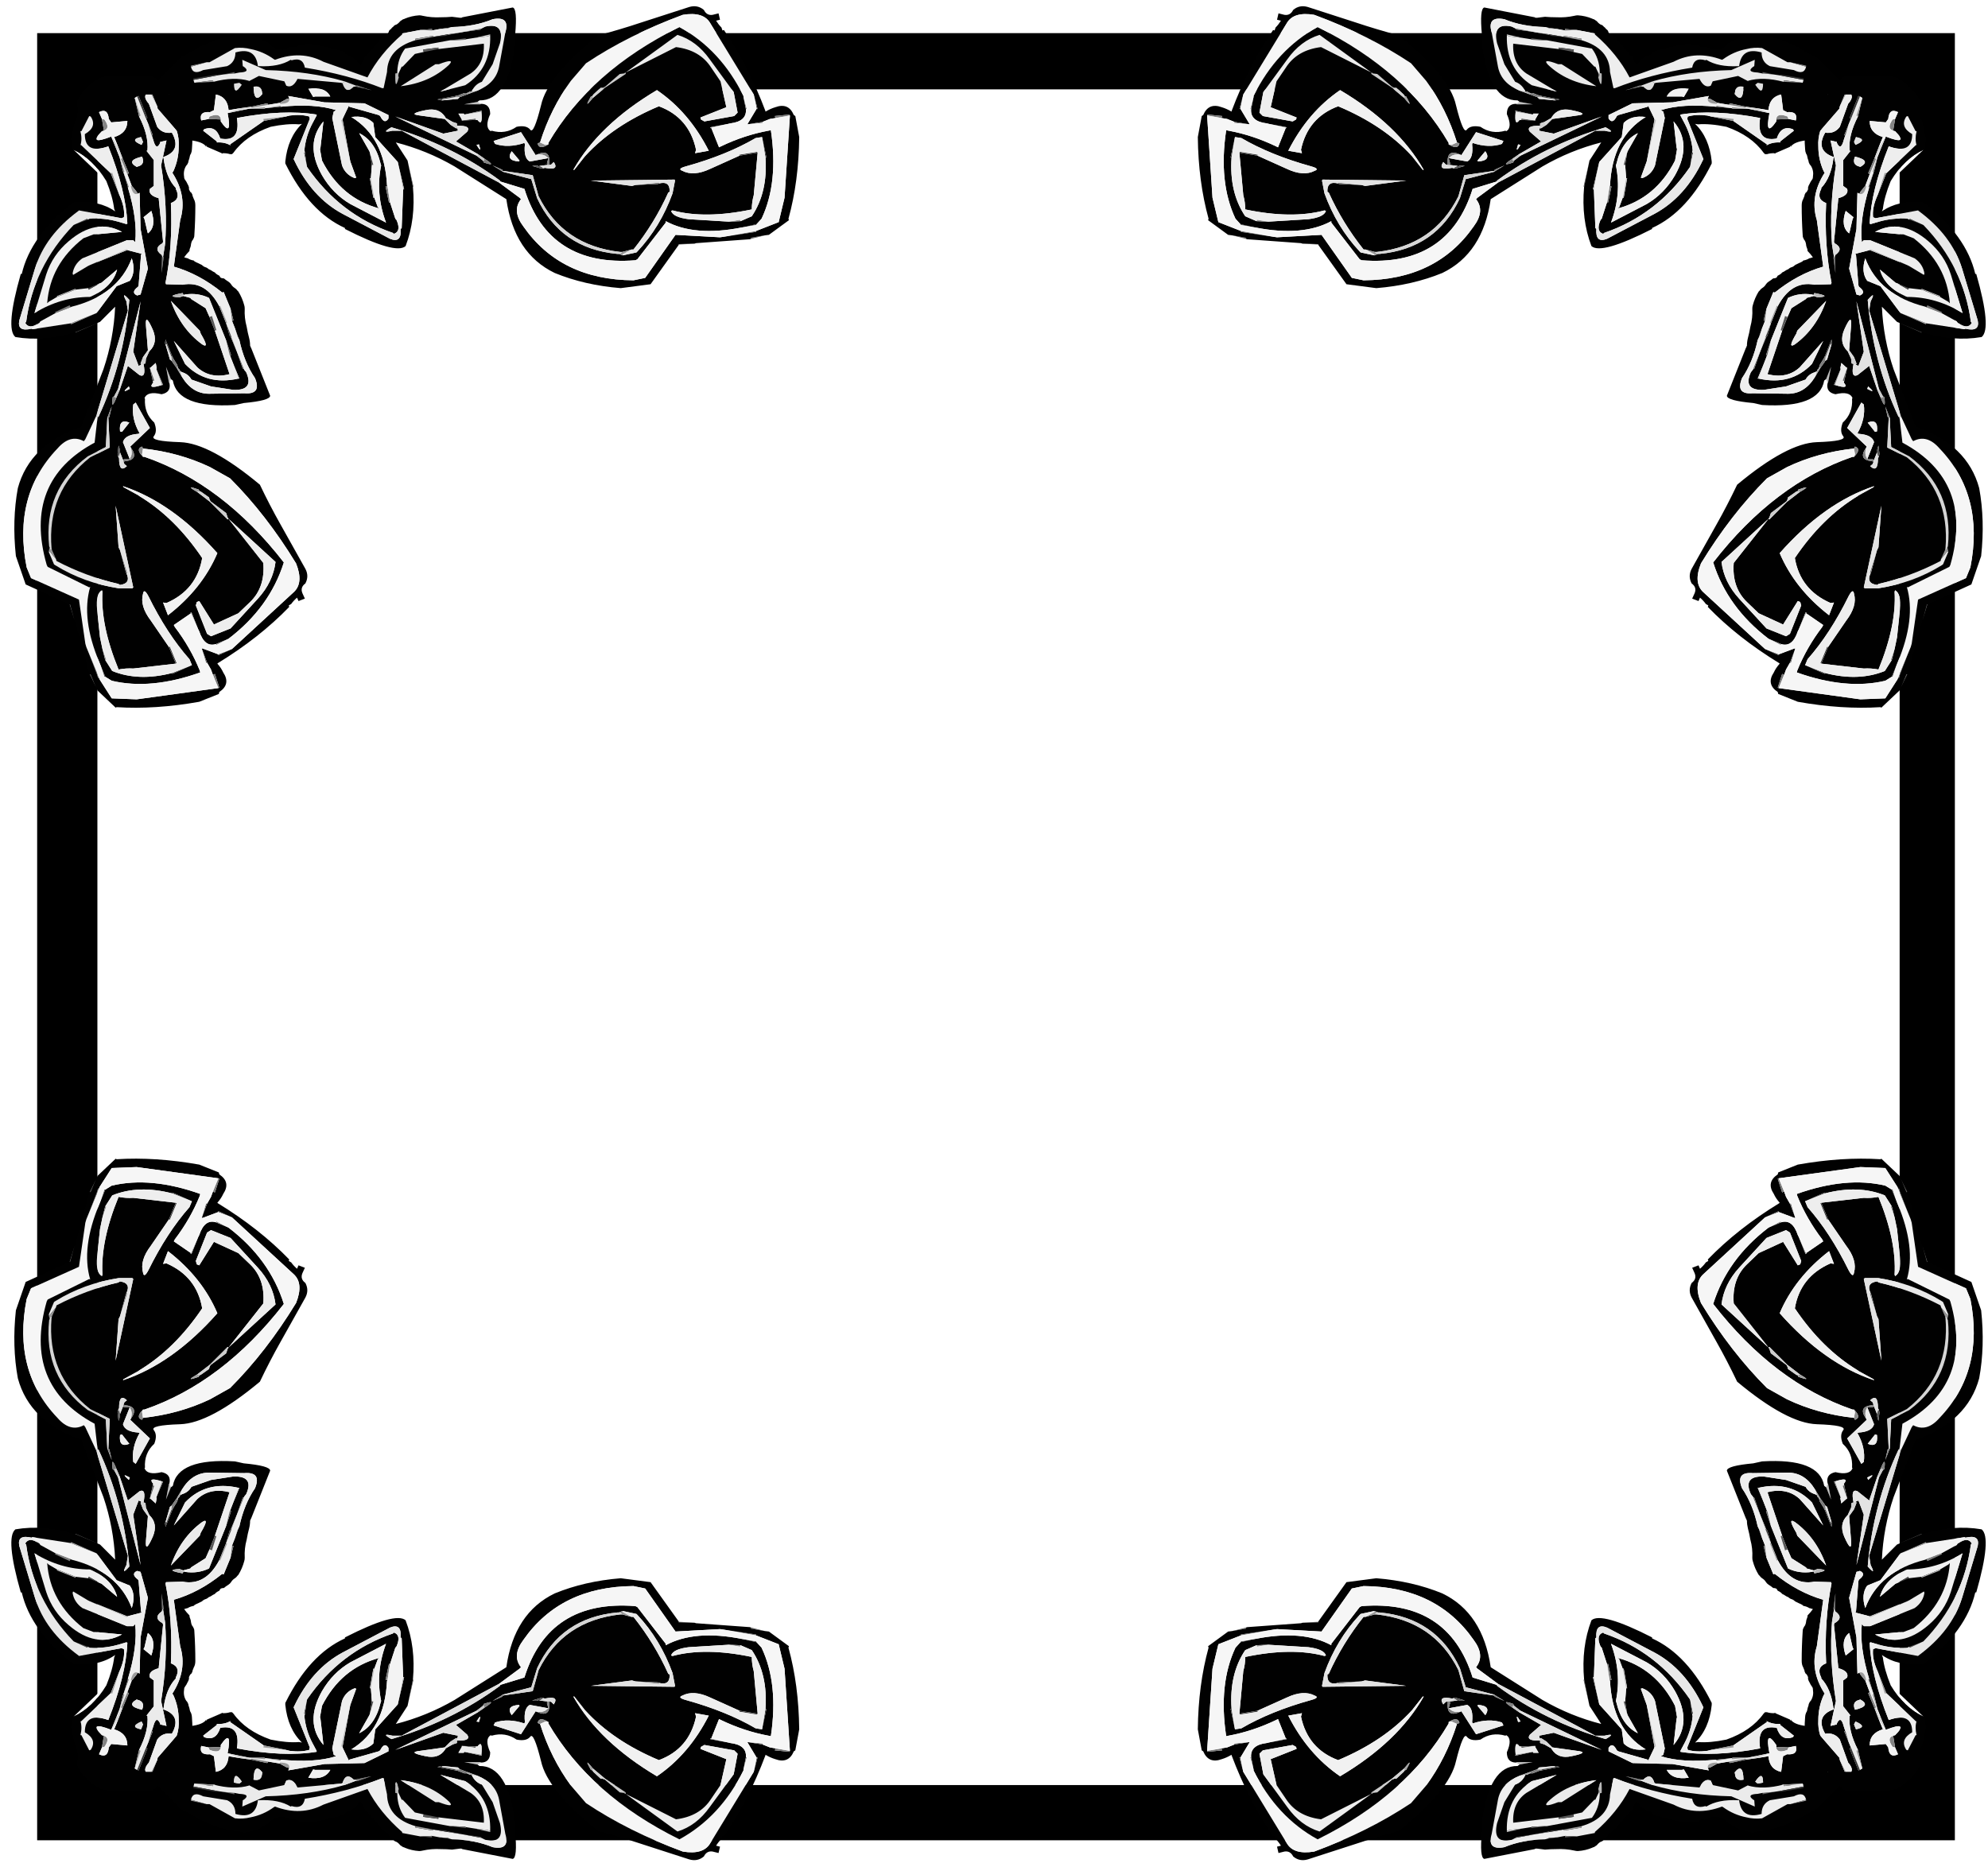 
<svg xmlns="http://www.w3.org/2000/svg" version="1.1" xmlns:xlink="http://www.w3.org/1999/xlink" preserveAspectRatio="none" x="0px" y="0px" width="99px" height="93px" viewBox="0 0 99 93">
<rect x="0" y="0" width="99" height="93" fill="#333333" stroke="none"/>
<defs>
<g id="Layer3_0_FILL">
<path fill="#FFFFFF" stroke="none" d="
M 99 93
L 99 0 0 0 0 93 99 93 Z"/>
</g>

<g id="Layer2_0_FILL">
<path fill="#FFFFFF" stroke="none" d="
M 99 93
L 99 0 0 0 0 93 99 93 Z"/>
</g>

<g id="Layer1_0_FILL">
<path fill="#000000" stroke="none" d="
M 97.35 91.65
L 97.35 1.65 1.85 1.65 1.85 91.65 97.35 91.65
M 94.6 4.45
L 94.6 88.9 4.85 88.9 4.85 4.45 94.6 4.45 Z"/>
</g>

<g id="S_mbolo_1_0_Layer0_0_FILL">
<path fill="#5C5C5C" stroke="none" d="
M 102 62.95
L 101.9 62.9 101.35 64.25 102 62.95
M 100.5 63.2
L 100.9 62 100.4 63.2 100.5 63.2 Z"/>

<path fill="#757575" stroke="none" d="
M 104 55.75
L 103.55 57.4 104.05 55.8 104 55.75
M 101.05 63.3
L 101.15 63.3 102.35 60.15 101.05 63.3
M 94.6 20.15
L 94.55 20.25 94.45 20.35 94.65 21.9 94.6 20.15 Z"/>

<path fill="#FFFFFF" stroke="none" d="
M 103.65 9.3
Q 101.7 10.2 100.3 12.5
L 103.65 9.3 Z"/>

<path fill="#515151" stroke="none" d="
M 103.45 28
L 103.5 27.95 100.95 26.9 103.45 28 Z"/>

<path fill="#C0C0C0" stroke="none" d="
M 93.7 32.75
L 93.85 33.15 93.9 33.1 94.2 31.5 93.7 32.75 Z"/>

<path fill="#010101" stroke="none" d="
M 103.3 4.4
Q 103.15 3.8 102.3 2.95 101.65 2.3 100.95 1.95 100.35 1.7 99.1 1.7
L 95.6 1.7 95.6 1.75 95.55 1.8
Q 95.1 2.05 94.95 2.4 94.9 2.5 94.8 2.55 94.6 2.75 94.45 3 94.25 3.25 93.95 3.5 93.9 3.55 93.85 3.65 93.7 3.8 93.6 4 93.55 4.05 93.45 4.15 92.9 4.9 92.45 5.75 92.4 5.9 92.3 6.05 91.9 6.8 91.7 7.6 91.65 7.75 91.55 7.9 91.5 7.95 91.5 8 91.5 8.65 91.55 9.25 91.55 9.45 91.65 9.7 91.7 9.75 91.75 9.9 91.8 10.2 91.9 10.45 91.9 10.55 91.95 10.65 92 10.8 92.15 10.95 92.45 11.45 92.35 12.05 92.35 12.2 92.3 12.3 92.25 12.35 92.2 12.45 92.15 12.5 92.1 12.6 92.05 12.7 92 12.8 91.9 12.95 91.85 13.15 91.85 13.25 91.85 13.35 91.8 13.45 91.75 13.55 91.7 13.65 91.6 13.7 91.55 13.8 91.5 13.9 91.5 14 91.45 14.1 91.4 14.2 91.35 14.35 91.2 14.6 91.2 15 91.2 16.5 91.3 18 91.3 18.2 91.35 18.3 91.4 18.4 91.45 18.5 91.6 18.65 91.65 19 91.65 19.1 91.7 19.25 91.8 19.45 91.8 19.65 92.1 19.95 92.35 20.3 92.25 20.3 92.2 20.35
L 92.15 20.35
Q 92.05 20.4 91.95 20.4
L 91.9 20.45
Q 91.7 20.55 91.5 20.6 91.35 20.6 91.3 20.7 91.15 20.8 90.9 20.9 90.8 20.95 90.7 21 90.55 21.05 90.45 21.15 90.35 21.25 90.2 21.3 90 21.35 89.85 21.5 89.6 21.6 89.4 21.75 89.3 21.8 89.2 21.85 89.1 22 88.8 22.15 88.75 22.15 88.7 22.25 88.65 22.45 88.3 22.45 88.2 22.5 88.1 22.6 87.95 22.7 87.8 22.8 87.65 22.9 87.55 23.05 87.4 23.3 87.15 23.45 87 23.55 86.9 23.7 86.85 23.75 86.8 23.8 86.4 24.45 86.2 25.2 86.15 25.35 86.15 25.55 86.2 26.5 85.95 27.4 85.85 28 85.7 28.55 85.6 28.95 85.6 29.35 85.55 29.4 85.55 29.45 85.55 29.5 85.5 29.55
L 83.55 34.45
Q 83.55 34.95 86.25 35.2
L 87.15 35.4
Q 93 35.75 93.5 32.9
L 93.7 32.75 94.2 31.5 93.9 33.1 93.85 33.15
Q 93.65 34.1 94.65 34.3 96.1 33.95 96.4 34.7
L 96.35 34.75
Q 96.45 36.25 95.4 37.2 95.05 38.1 95.45 38.6 95.85 39.1 92.75 39.2 89.7 39.3 84.6 43.55 83.6 45.65 82.5 47.6
L 79.95 52.15
Q 79.55 52.9 79.95 53.65 80.5 54.05 80.25 54.65
L 80 55.2 80.65 55.45 80.8 55.1
Q 81.15 55.4 81.4 55.75
L 81.65 55.9 81.6 56.05
Q 84.65 59.2 88.9 61.8
L 88.95 61.85
Q 88.55 62.3 88.35 62.75 87.55 63.95 88.75 64.75
L 88.8 64.95 90.8 65.75
Q 95.3 66.55 99.25 66.3
L 99.35 66.35 101.2 64.6 101.35 64.25 101.9 62.9 102 62.95 102.05 62.85 103.5 57.5 103.55 57.4 104 55.75 104.05 55.8 108.55 53.75 109.55 50.85
Q 109.95 47.15 109.35 43.9 108.15 39.45 102.85 37.6
L 100.6 31.75
Q 99.55 28.65 99.4 25.35
L 100.95 26.9 103.5 27.95
Q 106.7 28.95 109.6 28.45 110.65 27.6 109.05 22
L 108.95 22
Q 108.05 18.1 103.7 14.7
L 103.5 14.65
Q 101.05 14.45 99.4 15.6
L 99.5 15.35
Q 99.65 14.1 100.3 12.5 101.7 10.2 103.65 9.3
L 103.8 9.15 103.85 9
Q 103.8 8.65 103.9 8.3 103.9 8.25 103.95 8.15
L 103.9 8.15 103.55 6.55 103.45 6.4 103.6 6.45
Q 103.55 6.4 103.5 6.35 103.1 5.85 103.3 4.4
M 101.9 5.9
L 102.05 5.85 102.85 7.4 102.95 7.4
Q 102.75 8.2 102.95 8.85
L 102.9 8.8 99.85 11.7 99 13.85 98.85 14.2
Q 98.4 15.3 98.5 16.2
L 98.75 16.3 103.1 15.5 103.15 15.55
Q 106.55 18.05 107.6 21.45
L 109.2 26.75
Q 109.45 27.95 107.95 27.6
L 107.85 27.65 103.95 27.05 103.9 27.15 101.3 26 99.25 23.25 97.9 22.7
Q 97.25 21.8 97.7 20.4 99.1 24.15 103.85 25.35
L 103.95 25.4 104.05 25.2 105.55 25.9 105.5 26 107.05 26.85 107.15 27 107.25 27.05
Q 108.2 27.7 108.6 27
L 108.5 26.9
Q 107.75 21.25 103.65 17
L 103.55 16.95 102.2 16.45 102 16.35
Q 100.5 16.25 99.1 16.65
L 98.25 16.9 98.15 16.85
Q 98.3 13.45 100.1 8.95 102.5 9.8 102.5 7.7 101.2 6.95 101.9 5.9
M 101.6 17.95
L 101.35 17.95 98.7 17.7
Q 101.35 16.25 104.15 18.65 105.8 20.05 106.45 22.05
L 107.65 26
Q 104.95 24.35 102 24.35
L 101.85 24.3
Q 99.65 23.3 99.2 21.55
L 100.8 22.9 100.95 22.95 102.15 23.45 103.45 23.6 103.45 23.5 105.35 24.25 105.35 24.35 106.2 24.85 106.35 25
Q 106.05 21 102.65 18.35
L 101.6 17.95
M 102.2 21.2
L 102 21.1 98.15 19.55 98 19.6 96.65 19.95 96.75 20 97 23.15 97.05 23.3
Q 97.85 23.9 97.15 24.2
L 96.8 24.1 96.05 21.45 96.8 17.4 96.9 13.7 97.1 13.8 97.2 13.6 97.6 13.1 97.7 13 98.15 11.8 98 11.7 98.65 10.15 99.05 9.1 99.5 8
Q 98.15 7.6 98.15 6.35
L 99.8 6.5 100.05 6.15
Q 100.15 5 101.05 5.45
L 100.75 6.15 100.55 7.35 100.75 7.4
Q 102.25 8.9 99.8 7.95
L 99.7 8.2 99.25 9.3 98.95 10.05 98.6 11.5 98.55 11.6 98.1 13.05 98.1 13.15
Q 97.1 16.45 97.35 18.75
L 97.55 18.55 98.2 18.55 102.75 20.4
Q 103.6 21 103.75 21.95
L 103.7 22.1 102.2 21.2
M 97.4 4
L 96.95 5.9
Q 95.95 7.85 96.1 9.4
L 96.2 9.4 95.45 10.35 95.45 13 95.85 13.3
Q 96.05 13.95 94.95 14.25
L 94.5 18.7 94.55 18.85
Q 95.55 19.4 94.65 20.05
L 94.6 20.15 94.65 21.9 94.45 20.35 94.5 20.25 94.3 19
Q 94 15.2 94.7 10.9
L 94.15 8.35 94.8 8.5 94.8 8.6
Q 95.2 9.45 95.5 8.3
L 95.65 7.85 95.55 7.8 96 6.7 96.25 6.1 96.1 6.05 97 3.8 97.15 3.85 97.4 4
M 95.05 5.1
L 95.1 4.85 95.75 3.3 95.85 3.35
Q 96.75 3.7 95.95 4.6
L 95.1 6.95
Q 94.55 7.7 93.6 7.55 92.55 9.4 94.5 10.05
L 94.45 10.15
Q 94.2 12.15 93.2 13.2
L 93.2 13.3
Q 92.65 14.35 93.7 14.75 93.5 19.15 94.25 22.9
L 94.2 23.05 92.5 23.1
Q 90.15 22.65 88.75 25.3
L 88.05 27.05 87.7 28.3 87.55 28.5 86.95 29.95 86.35 31.7 86.25 31.7 86.2 31.8 86 32.05
Q 85.15 33.95 87.35 33.85
L 89.6 33.5 91.6 32.8
Q 91.9 32.25 92.55 32.05
L 92.75 31.95 92.8 31.8 92.95 31.65 93 31.5 93.05 31.3 93.45 30.65 93.55 30.45 94.25 28.7 94.3 29.1 94.25 29.2 93.8 30.75 93.6 30.9 93.55 31 93.05 31.7 93 31.8 92.55 32.55
Q 91.5 34.25 89.8 34.25
L 86.2 34.2
Q 84.4 34.35 85.1 32.65 86.2 31.05 86.7 28.75
L 86.8 28.55 87.15 27.55 87.45 26.8 87.3 26.75 87.6 25.55 88.3 23.85 88.45 23.9
Q 90.8 22 93.4 21.25
L 92.75 16.5
Q 92 14.05 93.55 11.65
L 93.45 11.5
Q 92.9 10.3 92.9 8.95 92.85 8.15 93.1 7.35
L 95.05 5.1
M 96.7 8.8
L 96.55 8.5 96.75 8
Q 98 8.25 96.7 8.8
M 96.65 10
Q 98.35 10.4 97.2 11.05
L 96.9 10.95
Q 96.35 10.7 96.65 10
M 96.5 16.2
L 96.4 16.4 96.1 17.7 96.05 17.85
Q 95.15 17.15 95.7 15.55
L 96.5 16.2
M 91.7 24.45
L 91.65 24.55 90.15 25.5 89.75 26.4 89.2 27.8 87.7 32.25
Q 89.7 32.75 91 31.55
L 93.4 28.85 92.25 31.2
Q 90.1 33.45 86.8 32.7
L 86.7 32.7 87.3 31.25 87.65 30.35 87.55 30.3 88.05 28.8 89.8 24.45
Q 90.95 23.9 92.25 24.1
L 92.4 24.15 92.5 23.95
Q 94.4 24.3 92.8 24.4
L 92.6 24.3 92.45 24.25 91.7 24.45
M 97.55 29.95
L 96.8 24.8 99.1 33.75 99.5 34.5 99.65 34.6
Q 99.85 36.1 99.25 34.6
L 98.95 33.9 98.1 31.4 96.9 32.35
Q 96.2 32.65 96.5 31.2
L 96.3 31.15 96.25 30.65 95.9 29.9 95.85 29.85
Q 95 29 95.55 27.7 96.35 25.9 96.25 27.3
L 96.05 29.8 96.55 30.5 96.8 31.15 96.75 31.3 97 31.4 97.55 29.95
M 98.25 24.8
L 98.1 25.75 101.35 36.55 102.45 38.9 102.6 39.1
Q 104 38.35 105.3 39.85 109.9 44.65 108.45 52
L 108 53.1 103.1 55.3 102.45 59.8 102.35 60.15 101.15 63.3 101.05 63.3 101 63.45 99.75 65.4 97.2 65.5 88.85 64.35 88.75 64.3 89.2 62.9 89.4 63 89.6 62.45 90 61.75 90.55 60.3 90.45 60.3 88.85 60.9 88.85 61 87.45 60.35 81.15 54.55
Q 80.1 53.6 80.9 51.6 83.95 46.6 87.65 42.9
L 89.7 41.75
Q 92.85 40.25 96.55 39.85
L 96.65 39.65
Q 97.35 39.9 96.55 40.7
L 96.4 40.7
Q 88.4 43.45 82.15 51.5 83.6 56.1 87.8 59.3
L 87.9 59.35 89.1 59.85
Q 90.25 60.2 90.8 58.55
L 90.9 58.35 91.6 56.6 91.7 56.65 91.65 56.7 93.4 57.9 93.3 58.1
Q 91.7 60.2 90.75 62.55
L 90.7 62.75
Q 95.75 64.55 99.75 63.6
L 100.4 63.2 100.9 62 101 61.75
Q 102.9 57.25 101.95 54
L 102.05 54.05 106.3 51.95 106.4 51.75
Q 108.85 43.2 101.5 39.25
L 101.2 36.65 101.1 36.6
Q 98.5 31.05 97.95 24.65 98.85 23.65 98.25 24.8
M 95.75 31.55
L 95.85 31.6 95.55 32.95 95.5 33.1
Q 96.15 33.85 94.6 33.35
L 94.5 33.35 95.2 31.7 95.15 31.65 95.25 31.1 95.75 31.55
M 97.9 33.75
L 98 33.5
Q 98.9 34.3 97.9 33.75
M 97.3 35.15
L 97.55 35.35
Q 97.75 36.8 96.9 38.3
L 97.05 38.35
Q 98.4 38.45 98.6 39.2
L 97.9 40.95 98.45 40.95 98.6 41 98.9 40.25 98.95 40.2
Q 98.85 40.05 99.05 39.55
L 99.15 40.4 99.1 40.65 99 40.85
Q 99 42.4 98.2 41.65
L 98.45 41.45 98.55 41.2 98.4 41.15
Q 96.9 41 97.8 39.75
L 97.85 39.65 95.85 37.75 97.3 35.15
M 100.1 36.65
L 100 36.65 99.75 35.55 100.2 36.7 100.35 39.7 102.2 40.65
Q 106.75 44.05 106.15 49.85
L 106.1 49.95 106.2 50.4 105.65 51.7 105.5 51.8
Q 102.6 53.6 99 54.15
L 97.65 54.15 97.55 54.05 99.35 45.7 99.05 49.95 98.9 50.25 98.3 52.5 98.25 52.6
Q 97.75 53.65 98.9 53.8
L 99 53.75 99.05 53.7
Q 102.35 52.95 105.4 51.35
L 105.45 51.15 105.85 50.25 105.9 50.1
Q 106.4 44.25 101.95 40.75
L 99.95 39.75 100.1 36.65
M 90.5 29.2
Q 89.7 29.7 90.65 28.1
L 90.75 27.8 93.7 24.75
Q 92.7 27.6 90.5 29.2
M 91 44.3
L 89.7 45.3 87.9 47.1 87.8 47.05 84.25 51.55
Q 84.05 54.05 85.6 55.55
L 86.8 56.7 89.3 57.85 90.8 55.45 91.05 55.55 91.15 55.9 90 58.8 89.6 59.05 87.6 58.25 84.8 55.2
Q 83.25 53.5 83 51.45
L 87.8 47.05 87.9 46.9 88.05 46.45 89.65 45.25 89.75 45.05 89.8 44.85 90.65 44.25 90.8 44.2 90.85 44.05
Q 92.4 43.5 91 44.3
M 98.7 38.15
L 97.95 37.2
Q 99.05 36.75 98.9 38.1
L 98.7 38.15
M 98.6 43.7
L 98.55 43.8 97 44.65 96.95 44.7
Q 93.3 46.9 90.5 51.05 91.05 54.3 94.15 55.65
L 94.5 55.6 94 56.9
Q 90.5 54.2 88.95 50.55 93.5 45.4 98.6 43.7
M 100.7 54.5
L 100.75 54.35
Q 101.4 54.7 101.25 56.3
L 100.95 59.15 100.7 60.35 100.45 61.35 100.4 61.5 99.7 62.6
Q 97 63.7 93.55 62.8
L 93.55 62.9 91.55 62 91.8 61.4
Q 94.1 58.8 96 54.95 96.45 54.1 96.55 54.7 96.9 55.95 95.75 57.45
L 93.9 60.15 93.2 61.85 97.55 62.35
Q 98.25 62.3 99.05 62.45 100.9 57.95 100.7 54.5 Z"/>

<path fill="#3F3F3F" stroke="none" d="
M 93.55 62.8
L 91.55 62 93.55 62.9 93.55 62.8 Z"/>

<path fill="#949494" stroke="none" d="
M 100.4 61.5
L 100.45 61.35 100.7 60.35 100.3 61.45 100.4 61.5 Z"/>

<path fill="#444444" stroke="none" d="
M 93.1 61.8
L 93.2 61.85 93.9 60.15 93.8 60.1 93.1 61.8 Z"/>

<path fill="#EEEEEE" stroke="none" d="
M 100.75 54.35
L 100.7 54.5
Q 100.9 57.95 99.05 62.45 98.25 62.3 97.55 62.35
L 93.2 61.85 93.1 61.8 93.8 60.1 93.9 60.15 95.75 57.45
Q 96.9 55.95 96.55 54.7 96.45 54.1 96 54.95 94.1 58.8 91.8 61.4
L 91.55 62 93.55 62.8
Q 97 63.7 99.7 62.6
L 100.4 61.5 100.3 61.45 100.7 60.35 100.95 59.15 101.25 56.3
Q 101.4 54.7 100.75 54.35
M 97.95 37.2
L 98.7 38.15 98.9 38.1
Q 99.05 36.75 97.95 37.2
M 91.05 55.55
L 90.8 55.45 89.3 57.85 86.8 56.7 85.6 55.55
Q 84.05 54.05 84.25 51.55
L 87.8 47.05 83 51.45
Q 83.25 53.5 84.8 55.2
L 87.6 58.25 89.6 59.05 90 58.8 91.15 55.9 91.05 55.55
M 87.9 47.1
L 87.9 46.9 87.8 47.05 87.9 47.1
M 91.65 24.55
L 91.7 24.45 92.45 24.25 92.6 24.3 92.65 24.25 92.4 24.15 92.25 24.1
Q 90.95 23.9 89.8 24.45
L 88.05 28.8 87.7 30.25 87.65 30.35 87.3 31.25 86.9 32.5 86.8 32.7
Q 90.1 33.45 92.25 31.2
L 93.4 28.85 91 31.55
Q 89.7 32.75 87.7 32.25
L 89.2 27.8 89.05 27.75 89.5 26.3 89.75 26.4 90.15 25.5 91.65 24.55
M 95.1 4.85
L 95.05 5.1 93.1 7.35
Q 92.85 8.15 92.9 8.95 92.9 10.3 93.45 11.5
L 93.55 11.65
Q 92 14.05 92.75 16.5
L 93.4 21.25
Q 90.8 22 88.45 23.9
L 88.3 23.85 87.6 25.55 87.45 26.7 87.45 26.8 87.15 27.55 86.9 28.35 86.8 28.55 86.7 28.75
Q 86.2 31.05 85.1 32.65 84.4 34.35 86.2 34.2
L 89.8 34.25
Q 91.5 34.25 92.55 32.55
L 92.65 32.35 92.75 31.95 92.55 32.05
Q 91.9 32.25 91.6 32.8
L 89.6 33.5 87.35 33.85
Q 85.15 33.95 86 32.05
L 86.2 31.8 86.25 31.7 86.95 29.95 87.5 28.45 88.05 27.05 87.95 27 88.65 25.25 88.75 25.3
Q 90.15 22.65 92.5 23.1
L 94.2 23.05 94.25 22.9
Q 93.5 19.15 93.7 14.75 92.65 14.35 93.2 13.3
L 93.2 13.2
Q 94.2 12.15 94.45 10.15
L 94.5 10.05
Q 92.55 9.4 93.6 7.55 94.55 7.7 95.1 6.95
L 95.95 4.6
Q 96.75 3.7 95.85 3.35
L 95.1 4.85
M 102 21.1
L 102.2 21.2 103.7 22.1 103.75 21.95
Q 103.6 21 102.75 20.4
L 98.2 18.55 97.55 18.55 97.35 18.75
Q 97.1 16.45 98.1 13.15
L 98 13.1 98.55 11.6 98.45 11.55 98.95 10.05 99.25 9.3 99.15 9.3 98.8 10.25 98.15 11.8 97.7 13 97.8 13
Q 97.6 14 97.1 13.8
L 96.9 13.7 96.8 17.4 96.05 21.45 96.8 24.1 97.15 24.2
Q 97.85 23.9 97.05 23.3
L 97 23.15 96.75 20 96.65 19.95 98 19.6 98.15 19.55 98.2 19.45 102 21.1
M 102.05 5.85
L 101.9 5.9
Q 101.2 6.95 102.5 7.7 102.5 9.8 100.1 8.95 98.3 13.45 98.15 16.85
L 98.25 16.9 99.1 16.65 99 16.6 98.75 16.3 98.5 16.2
Q 98.4 15.3 98.85 14.2
L 99 13.85 99.7 11.65 99.85 11.7 102.9 8.8 102.95 8.85
Q 102.75 8.2 102.95 7.4
L 102.85 7.4 102.05 5.85 Z"/>

<path fill="#F1F1F1" stroke="none" d="
M 98.55 43.8
L 98.6 43.7
Q 93.5 45.4 88.95 50.55 90.5 54.2 94 56.9
L 94.5 55.6 94.15 55.65
Q 91.05 54.3 90.5 51.05 93.3 46.9 96.95 44.7
L 97 44.65 98.55 43.8
M 96.4 16.4
L 96.5 16.2 95.7 15.55
Q 95.15 17.15 96.05 17.85
L 96.1 17.7 96.4 16.4
M 101.35 17.95
L 101.6 17.95 102.65 18.35
Q 106.05 21 106.35 25
L 106.2 24.85 105.35 24.35 103.45 23.6 102.15 23.45 102.1 23.6 100.95 22.95 100.8 22.9 99.2 21.55
Q 99.65 23.3 101.85 24.3
L 102 24.35
Q 104.95 24.35 107.65 26
L 106.45 22.05
Q 105.8 20.05 104.15 18.65 101.35 16.25 98.7 17.7
L 101.35 17.95 Z"/>

<path fill="#CDCDCD" stroke="none" d="
M 89.75 45.05
L 89.65 45.25 88.05 46.45 87.9 46.9 87.9 47.1 89.7 45.3 89.75 45.05 Z"/>

<path fill="#A3A3A3" stroke="none" d="
M 90.8 44.2
L 91 44.3
Q 92.4 43.5 90.85 44.05
L 90.8 44.2 Z"/>

<path fill="#D4D4D4" stroke="none" d="
M 91 44.3
L 90.8 44.2 90.65 44.25 89.8 44.85 89.75 45.05 89.7 45.3 91 44.3
M 99.7 8.2
L 99.6 8.2 99.05 9.1 98.65 10.15 98.8 10.25 99.15 9.3 99.25 9.3 99.7 8.2 Z"/>

<path fill="#EBEBEB" stroke="none" d="
M 90.65 28.1
Q 89.7 29.7 90.5 29.2 92.7 27.6 93.7 24.75
L 90.75 27.8 90.65 28.1
M 95.85 31.6
L 95.75 31.55 95.25 31.1 95.15 31.65 95.2 31.7 94.6 33.35
Q 96.15 33.85 95.5 33.1
L 95.55 32.95 95.4 32.9 95.85 31.6
M 96.8 5.8
L 97.4 4 97.15 3.85 96.25 6.1 96 6.7 95.7 7.75 95.65 7.85 95.5 8.3
Q 95.2 9.45 94.8 8.6
L 94.8 8.5 94.15 8.35 94.7 10.9
Q 94 15.2 94.3 19
L 94.55 18.85 94.5 18.7 94.95 14.25
Q 96.05 13.95 95.85 13.3
L 95.45 13 95.45 10.35 96.2 9.4 96.1 9.4
Q 95.95 7.85 96.95 5.9
L 96.8 5.8 Z"/>

<path fill="#797979" stroke="none" d="
M 98.15 52.6
L 98.25 52.6 98.3 52.5 98.9 50.25 98.15 52.6
M 89.2 62.9
L 88.75 64.3 88.85 64.35 89.4 63 89.2 62.9
M 98 13.1
L 98.1 13.15 98.1 13.05 98.55 11.6 98 13.1 Z"/>

<path fill="#E3E3E3" stroke="none" d="
M 98.9 50.25
L 99.05 49.95 99.35 45.7 97.55 54.05 97.65 54.15 99 54.15 99.1 53.9 99 53.75 98.9 53.8
Q 97.75 53.65 98.25 52.6
L 98.15 52.6 98.9 50.25
M 96.8 24.8
L 97.55 29.95 97 31.4 96.75 31.3 96.5 31.2
Q 96.2 32.65 96.9 32.35
L 98.1 31.4 98.95 33.9 99.1 33.85 99.1 33.75 96.8 24.8 Z"/>

<path fill="#E9E9E9" stroke="none" d="
M 106.2 50.4
L 106.1 50.35 105.45 51.15 105.4 51.35
Q 102.35 52.95 99.05 53.7
L 99 53.75 99.1 53.9 99 54.15
Q 102.6 53.6 105.5 51.8
L 105.65 51.7 106.2 50.4
M 98 33.5
L 97.9 33.75
Q 98.9 34.3 98 33.5 Z"/>

<path fill="#979797" stroke="none" d="
M 106.1 49.95
L 106.05 50.15 105.85 50.25 105.45 51.15 106.1 50.35 106.2 50.4 106.1 49.95 Z"/>

<path fill="#D5D5D5" stroke="none" d="
M 100.2 36.7
L 100.1 36.65 99.95 39.75 101.95 40.75
Q 106.4 44.25 105.9 50.1
L 105.85 50.25 106.05 50.15 106.1 49.95 106.15 49.85
Q 106.75 44.05 102.2 40.65
L 100.35 39.7 100.2 36.7 Z"/>

<path fill="#858585" stroke="none" d="
M 100 36.65
L 100.1 36.65 100.2 36.7 99.75 35.55 100 36.65 Z"/>

<path fill="#828282" stroke="none" d="
M 98.55 41.2
L 98.6 41 98.45 40.95 97.9 40.95 97.85 40.8
Q 97.6 40.4 97.8 39.75 96.9 41 98.4 41.15
L 98.55 41.2
M 99.65 34.6
L 99.5 34.5 99.45 34.65 99.25 34.6
Q 99.85 36.1 99.65 34.6 Z"/>

<path fill="#DEDEDE" stroke="none" d="
M 98.6 41
L 98.55 41.2 98.45 41.45 98.2 41.65
Q 99 42.4 99 40.85
L 99.1 40.65 99 40.6 98.9 40.25 98.6 41
M 94.6 20.15
L 94.65 20.05
Q 95.55 19.4 94.55 18.85
L 94.3 19 94.5 20.25 94.45 20.35 94.55 20.25 94.6 20.15 Z"/>

<path fill="#555555" stroke="none" d="
M 99.05 39.55
Q 98.85 40.05 98.95 40.2
L 98.9 40.25 99 40.6 99.1 40.65 99.15 40.4 99.05 39.55 Z"/>

<path fill="#ECECEC" stroke="none" d="
M 97.55 35.35
L 97.3 35.15 95.85 37.75 97.85 39.65 97.8 39.75
Q 97.6 40.4 97.85 40.8
L 97.9 40.95 98.6 39.2
Q 98.4 38.45 97.05 38.35
L 96.9 38.3
Q 97.75 36.8 97.55 35.35
M 96 29.9
L 96.05 29.8 96.25 27.3
Q 96.35 25.9 95.55 27.7 95 29 95.85 29.85
L 95.9 29.9 96 29.9 Z"/>

<path fill="#606060" stroke="none" d="
M 95.4 32.9
L 95.55 32.95 95.85 31.6 95.4 32.9
M 95.65 7.85
L 95.7 7.75 96 6.7 95.55 7.8 95.65 7.85 Z"/>

<path fill="#878787" stroke="none" d="
M 94.5 33.35
L 94.6 33.35 95.2 31.7 94.5 33.35 Z"/>

<path fill="#6A6A6A" stroke="none" d="
M 90 61.75
L 90.1 61.8 90.55 60.3 90 61.75 Z"/>

<path fill="#3E3E3E" stroke="none" d="
M 88.85 61
L 88.85 60.9 87.45 60.35 88.85 61 Z"/>

<path fill="#898989" stroke="none" d="
M 89.05 59.95
L 89.1 59.85 87.9 59.35 89.05 59.95 Z"/>

<path fill="#989898" stroke="none" d="
M 91.65 56.7
L 91.7 56.65 91.6 56.6 90.9 58.35 91.65 56.7
M 97.4 4
L 96.8 5.8 96.95 5.9 97.4 4
M 99.85 11.7
L 99.7 11.65 99 13.85 99.85 11.7 Z"/>

<path fill="#8C8C8C" stroke="none" d="
M 96.65 39.65
L 96.55 39.85 96.65 40.45 96.55 40.7
Q 97.35 39.9 96.65 39.65 Z"/>

<path fill="#F6F6F6" stroke="none" d="
M 89.7 41.75
L 87.65 42.9
Q 83.95 46.6 80.9 51.6 80.1 53.6 81.15 54.55
L 87.45 60.35 88.85 60.9 90.45 60.3 90.55 60.3 90.1 61.8 90 61.75 89.6 62.45 89.4 63 88.85 64.35 97.2 65.5 99.75 65.4 101 63.45 101.05 63.3 102.35 60.15 102.45 59.8 103.1 55.3 108 53.1 108.45 52
Q 109.9 44.65 105.3 39.85 104 38.35 102.6 39.1
L 102.45 38.9 101.35 36.55 101.2 36.65 101.5 39.25
Q 108.85 43.2 106.4 51.75
L 106.3 51.95 102.05 54.05 101.95 54
Q 102.9 57.25 101 61.75
L 100.9 62 100.5 63.2 100.4 63.2 99.75 63.6
Q 95.75 64.55 90.7 62.75
L 90.75 62.55
Q 91.7 60.2 93.3 58.1
L 93.4 57.9 91.65 56.7 90.9 58.35 90.8 58.55
Q 90.25 60.2 89.1 59.85
L 89.05 59.95 87.9 59.35 87.8 59.3
Q 83.6 56.1 82.15 51.5 88.4 43.45 96.4 40.7
L 96.55 40.7 96.65 40.45 96.55 39.85
Q 92.85 40.25 89.7 41.75 Z"/>

<path fill="#E1E1E1" stroke="none" d="
M 98.1 25.75
L 98.25 24.8
Q 98.85 23.65 97.95 24.65 98.5 31.05 101.1 36.6
L 101.2 36.65 101.35 36.55 98.1 25.75 Z"/>

<path fill="#C9C9C9" stroke="none" d="
M 99.1 33.85
L 98.95 33.9 99.25 34.6 99.45 34.65 99.5 34.5 99.1 33.75 99.1 33.85 Z"/>

<path fill="#D1D1D1" stroke="none" d="
M 96.55 30.5
L 96.25 30.65 96.3 31.15 96.5 31.2 96.75 31.3 96.8 31.15 96.55 30.5 Z"/>

<path fill="#DADADA" stroke="none" d="
M 96.25 30.65
L 96.55 30.5 96.05 29.8 96 29.9 95.9 29.9 96.25 30.65 Z"/>

<path fill="#D7D7D7" stroke="none" d="
M 86.9 32.5
L 87.3 31.25 86.7 32.7 86.8 32.7 86.9 32.5 Z"/>

<path fill="#686868" stroke="none" d="
M 87.65 30.35
L 87.7 30.25 88.05 28.8 87.55 30.3 87.65 30.35 Z"/>

<path fill="#585858" stroke="none" d="
M 89.05 27.75
L 89.2 27.8 89.75 26.4 89.5 26.3 89.05 27.75 Z"/>

<path fill="#B8B8B8" stroke="none" d="
M 92.6 24.3
L 92.8 24.4
Q 94.4 24.3 92.5 23.95
L 92.4 24.15 92.65 24.25 92.6 24.3 Z"/>

<path fill="#E6E6E6" stroke="none" d="
M 97.2 11.05
Q 98.35 10.4 96.65 10 96.35 10.7 96.9 10.95
L 97.2 11.05 Z"/>

<path fill="#E0E0E0" stroke="none" d="
M 96.55 8.5
L 96.7 8.8
Q 98 8.25 96.75 8
L 96.55 8.5
M 93.6 30.8
L 93.6 30.9 93.8 30.75 94.25 29.2 94.15 29.15 93.65 30.45 93.6 30.8 Z"/>

<path fill="#5A5A5A" stroke="none" d="
M 86.25 31.7
L 86.35 31.7 86.95 29.95 86.25 31.7 Z"/>

<path fill="#7F7F7F" stroke="none" d="
M 86.8 28.55
L 86.9 28.35 87.15 27.55 86.8 28.55 Z"/>

<path fill="#9B9B9B" stroke="none" d="
M 87.55 28.5
L 87.5 28.45 86.95 29.95 87.55 28.5
M 97.1 13.8
Q 97.6 14 97.8 13
L 97.7 13 97.6 13.1 97.2 13.6 97.1 13.8 Z"/>

<path fill="#414141" stroke="none" d="
M 87.55 28.5
L 87.7 28.3 88.05 27.05 87.5 28.45 87.55 28.5
M 93.55 30.45
L 93.65 30.45 94.15 29.15 94.25 29.2 94.3 29.1 94.25 28.7 93.55 30.45 Z"/>

<path fill="#6C6C6C" stroke="none" d="
M 87.3 26.75
L 87.45 26.8 87.45 26.7 87.6 25.55 87.3 26.75 Z"/>

<path fill="#A1A1A1" stroke="none" d="
M 88.75 25.3
L 88.65 25.25 87.95 27 88.05 27.05 88.75 25.3 Z"/>

<path fill="#A7A7A7" stroke="none" d="
M 93.05 31.7
L 93.1 31.55 93 31.5 92.95 31.65 92.8 31.8 92.75 31.95 92.65 32.35 92.55 32.55 93 31.8 93.05 31.7 Z"/>

<path fill="#7D7D7D" stroke="none" d="
M 93.55 30.45
L 93.45 30.65 93.05 31.3 93 31.5 93.1 31.55 93.05 31.7 93.55 31 93.6 30.9 93.6 30.8 93.65 30.45 93.55 30.45
M 103.95 25.4
L 105.5 26 105.55 25.9 104.05 25.2 103.95 25.4 Z"/>

<path fill="#9E9E9E" stroke="none" d="
M 95.75 3.3
L 95.1 4.85 95.85 3.35 95.75 3.3 Z"/>

<path fill="#343434" stroke="none" d="
M 96.25 6.1
L 97.15 3.85 97 3.8 96.1 6.05 96.25 6.1 Z"/>

<path fill="#BFBFBF" stroke="none" d="
M 98.2 19.45
L 98.15 19.55 102 21.1 98.2 19.45 Z"/>

<path fill="#909090" stroke="none" d="
M 98.45 11.55
L 98.55 11.6 98.6 11.5 98.95 10.05 98.45 11.55 Z"/>

<path fill="#838383" stroke="none" d="
M 98 11.7
L 98.15 11.8 98.8 10.25 98.65 10.15 98 11.7 Z"/>

<path fill="#848484" stroke="none" d="
M 100.45 7.3
L 100.55 7.35 100.75 6.15 100.5 6.2
Q 99.9 7.05 100.45 7.3 Z"/>

<path fill="#F2F2F2" stroke="none" d="
M 101.05 5.45
Q 100.15 5 100.05 6.15
L 99.8 6.5 98.15 6.35
Q 98.15 7.6 99.5 8
L 99.05 9.1 99.6 8.2 99.7 8.2 99.8 7.95
Q 102.25 8.9 100.75 7.4
L 100.55 7.35 100.45 7.3
Q 99.9 7.05 100.5 6.2
L 100.75 6.15 101.05 5.45 Z"/>

<path fill="#4D4D4D" stroke="none" d="
M 102.1 23.6
L 102.15 23.45 100.95 22.95 102.1 23.6 Z"/>

<path fill="#BBBBBB" stroke="none" d="
M 103.45 23.5
L 103.45 23.6 105.35 24.35 105.35 24.25 103.45 23.5 Z"/>

<path fill="#A9A9A9" stroke="none" d="
M 103.9 27.15
L 103.95 27.05 101.3 26 103.9 27.15 Z"/>

<path fill="#F3F3F3" stroke="none" d="
M 97.7 20.4
Q 97.25 21.8 97.9 22.7
L 99.25 23.25 101.3 26 103.95 27.05 107.85 27.65 107.95 27.6 107.15 27 107.05 26.85 105.5 26 103.95 25.4 103.85 25.35
Q 99.1 24.15 97.7 20.4 Z"/>

<path fill="#4F4F4F" stroke="none" d="
M 103.55 16.95
L 102.25 16.35 102.2 16.45 103.55 16.95 Z"/>

<path fill="#E8E8E8" stroke="none" d="
M 103.15 15.55
L 103.1 15.5 98.75 16.3 99 16.6 99.1 16.65
Q 100.5 16.25 102 16.35
L 102.2 16.45 102.25 16.35 103.55 16.95 103.65 17
Q 107.75 21.25 108.5 26.9
L 108.6 27
Q 108.2 27.7 107.25 27.05
L 107.15 27 107.95 27.6
Q 109.45 27.95 109.2 26.75
L 107.6 21.45
Q 106.55 18.05 103.15 15.55 Z"/>
</g>

<g id="S_mbolo_1_0_Layer0_1_FILL">
<path fill="#5C5C5C" stroke="none" d="
M 34.35 18.4
L 34.4 18.3 32.95 18.05 34.35 18.4
M 33.8 16.9
L 33.85 17 35.05 17.2 33.8 16.9 Z"/>

<path fill="#757575" stroke="none" d="
M 41.75 19
L 41.8 18.95 40.15 18.9 41.75 19
M 74.9 2.85
L 74.75 2.8 74.65 2.7 73.2 3.2 74.9 2.85
M 33.85 17.6
L 33.85 17.7 37.2 18.2 33.85 17.6 Z"/>

<path fill="#515151" stroke="none" d="
M 68.9 13.05
L 68.95 13.1 69.5 10.4 68.9 13.05 Z"/>

<path fill="#C0C0C0" stroke="none" d="
M 62 4.6
L 62.05 4.65 63.7 4.65 62.35 4.4 62 4.6 Z"/>

<path fill="#FFFFFF" stroke="none" d="
M 83.5 6.95
L 87.3 9.6
Q 86.05 7.85 83.5 6.95 Z"/>

<path fill="#010101" stroke="none" d="
M 37.95 -3.9
Q 37.7 -3.5 37.4 -3.2
L 37.3 -2.9 37.15 -2.95
Q 34.65 0.7 32.9 5.35
L 32.9 5.4
Q 32.4 5.1 31.9 4.95 30.55 4.45 30 5.75
L 29.85 5.85 29.45 8
Q 29.5 12.55 30.55 16.35
L 30.5 16.5 32.55 18 32.95 18.05 34.4 18.3 34.35 18.4 34.5 18.45 40 18.85 40.15 18.9 41.8 18.95 41.75 19 44.65 23.05 47.7 23.45
Q 51.4 23.15 54.45 21.9 58.6 19.9 59.4 14.35
L 64.7 11
Q 67.55 9.35 70.7 8.55
L 69.5 10.4 68.95 13.1
Q 68.65 16.4 69.7 19.15 70.7 20.05 75.9 17.4
L 75.9 17.3
Q 79.55 15.65 82 10.7
L 82 10.5
Q 81.75 8.05 80.3 6.65
L 80.6 6.7
Q 81.8 6.6 83.5 6.95 86.05 7.85 87.3 9.6
L 87.45 9.75 87.65 9.75
Q 87.95 9.65 88.35 9.65 88.4 9.65 88.5 9.7
L 88.5 9.65 90 9 90.1 8.85 90.1 9
Q 90.15 8.95 90.15 8.9 90.6 8.4 92.05 8.3 92.6 8.05 93.3 7.05 93.8 6.25 93.95 5.55 94.1 4.9 93.85 3.65
L 96.5 3.65 93.05 0.2
Q 92.75 -0.2 92.4 -0.3 92.3 -0.3 92.2 -0.4 92 -0.55 91.7 -0.65 91.4 -0.8 91.1 -1.05 91.05 -1.1 90.95 -1.15 90.75 -1.25 90.55 -1.3 90.5 -1.35 90.35 -1.4 89.55 -1.8 88.6 -2.1 88.45 -2.1 88.3 -2.15 87.45 -2.4 86.65 -2.45 86.5 -2.5 86.35 -2.55 86.3 -2.6 86.25 -2.6 85.6 -2.45 85 -2.3 84.8 -2.25 84.55 -2.1 84.5 -2.05 84.4 -1.95 84.15 -1.85 83.9 -1.7 83.8 -1.7 83.7 -1.6 83.6 -1.55 83.45 -1.35 83 -0.95 82.4 -0.95 82.25 -0.9 82.15 -0.95 82.05 -1 81.95 -1 81.9 -1.05 81.8 -1.1 81.75 -1.1 81.65 -1.15 81.45 -1.2 81.25 -1.25 81.15 -1.2 81.05 -1.2 80.95 -1.25 80.85 -1.25 80.7 -1.3 80.65 -1.4 80.55 -1.4 80.45 -1.45 80.35 -1.4 80.2 -1.45 80.1 -1.5 79.95 -1.5 79.65 -1.6 79.25 -1.5 77.8 -1.25 76.4 -0.85 76.2 -0.8 76.1 -0.75 76 -0.65 75.9 -0.6 75.8 -0.4 75.45 -0.3 75.35 -0.3 75.2 -0.2 75.05 -0.05 74.85 0 74.6 0.35 74.3 0.65 74.25 0.55 74.2 0.5
L 74.2 0.45
Q 74.15 0.4 74.1 0.3
L 74.05 0.25
Q 73.95 0.05 73.9 -0.15 73.85 -0.3 73.75 -0.3 73.6 -0.45 73.45 -0.65 73.4 -0.7 73.3 -0.8 73.25 -0.95 73.1 -1.05 73 -1.1 72.95 -1.25 72.85 -1.45 72.65 -1.55 72.5 -1.8 72.3 -1.95 72.25 -2.05 72.2 -2.15 72 -2.2 71.8 -2.5 71.8 -2.55 71.7 -2.55 71.45 -2.55 71.4 -2.85 71.35 -2.95 71.2 -3.05 71.1 -3.2 70.95 -3.3 70.85 -3.45 70.65 -3.5 70.45 -3.6 70.25 -3.85 70.1 -3.95 69.95 -4.05 69.85 -4.05 69.8 -4.1 69.1 -4.4 68.3 -4.45 68.15 -4.45 67.95 -4.4 67.05 -4.2 66.1 -4.25 65.5 -4.25 64.95 -4.3 64.55 -4.25 64.15 -4.2 64.05 -4.2 64 -4.2 63.95 -4.2 63.9 -4.25
L 58.75 -5.25
Q 58.25 -5.15 58.5 -2.45
L 58.5 -1.5
Q 59.25 4.3 62.15 4.25
L 62.35 4.4 63.7 4.65 62.05 4.65 62 4.6
Q 61.05 4.6 61.05 5.65 61.65 7 61 7.4
L 60.9 7.35
Q 59.5 7.75 58.35 6.95 57.35 6.75 56.95 7.25 56.6 7.75 55.85 4.75 55.2 1.75 50 -2.4 47.75 -3 45.65 -3.7
L 40.7 -5.3
Q 39.85 -5.55 39.2 -5 38.9 -4.4 38.3 -4.5
L 37.7 -4.65 37.55 -4 37.95 -3.9
M 64.95 -3.25
L 65.15 -3.2 66.2 -3.05 67 -2.9 67 -3.05 68.2 -2.95 70.05 -2.6 70.05 -2.5
Q 72.35 -0.5 73.6 1.9
L 78.1 0.3
Q 80.4 -0.9 83.05 0.1
L 83.15 0.05
Q 84.25 -0.75 85.55 -1 86.35 -1.2 87.15 -1.1
L 89.75 0.35 90.05 0.35 91.65 0.7 91.65 0.8
Q 91.45 1.7 90.4 1.15
L 87.95 0.75
Q 87.1 0.35 87.1 -0.65 85.05 -1.25 84.8 0.75
L 84.7 0.75
Q 82.65 0.85 81.45 0.1
L 81.35 0.15
Q 80.2 -0.2 80 0.9 75.65 1.6 72.1 3
L 71.95 3 71.6 1.35
Q 71.55 -1.05 68.7 -1.9
L 66.85 -2.25 65.6 -2.35 65.35 -2.45 63.8 -2.75 62 -3 61.95 -3.1 61.55 -3.3
Q 59.55 -3.75 60.05 -1.6
L 60.8 0.55 61.9 2.35
Q 62.5 2.55 62.85 3.15
L 62.95 3.35 63.15 3.35 63.3 3.45 63.45 3.5 63.7 3.5 64.35 3.75 64.6 3.8 66.45 4.15 66.05 4.25 65.95 4.25 64.35 4.1 64.15 3.9 64.1 3.9 63.3 3.6 62.35 3.25
Q 60.5 2.5 60.15 0.85
L 59.5 -2.7
Q 59 -4.4 60.8 -4.05 62.6 -3.3 64.95 -3.25
M 61.05 -2.5
L 62.6 -2.15 63.55 -2 63.55 -2.1 65.15 -1.9 69.75 -1.05
Q 70.5 -0.05 70.55 1.3
L 70.55 1.45 70.75 1.5
Q 70.8 3.45 70.4 1.9
L 70.45 1.7 70.45 1.55 70.1 0.8 70 0.8 68.75 -0.5 67.85 -0.7 66.35 -1 61.7 -1.55
Q 61.6 0.5 63.05 1.5
L 66.15 3.35 63.6 2.7
Q 60.95 1 61.05 -2.4
L 61.05 -2.5
M 38.55 -3.65
Q 39.25 -4.85 41.35 -4.5 46.9 -2.45 51.25 0.45
L 52.8 2.25
Q 54.85 5.05 55.95 8.55
L 56.2 8.65
Q 56.05 9.35 55.1 8.75
L 55.1 8.6
Q 50.8 1.25 41.7 -3.25 37.5 -0.95 35.15 3.8
L 35.15 3.9 34.9 5.15
Q 34.8 6.4 36.5 6.6
L 36.7 6.65 38.55 7 38.5 7.1 38.45 7.05 37.65 9.05 37.45 8.95
Q 35.05 7.8 32.6 7.35
L 32.35 7.3
Q 31.55 12.65 33.3 16.35
L 33.8 16.9 35.05 17.2 35.35 17.25
Q 40.15 18.2 43.1 16.6
L 43.1 16.75 46 20.5 46.2 20.6
Q 55.05 21.3 57.55 13.3
L 60 12.55 60.05 12.45
Q 65 8.8 71.15 7 72.3 7.65 71.05 7.35
L 70.1 7.35 60.15 12.65 58.05 14.2 57.9 14.35
Q 58.85 15.55 57.65 17.15 53.85 22.6 46.4 22.65
L 45.2 22.4 42.1 18 37.55 18.25 37.2 18.2 33.85 17.7 33.85 17.6 31.55 16.7 30.95 14.2 30.4 5.8 30.45 5.7 31.95 5.85 31.85 6.05 32.45 6.15 33.2 6.45 34.75 6.7 34.7 6.6 33.8 5.1 33.7 5.15 34.1 3.65 38.55 -3.65
M 91.4 2.15
L 91.3 2.45 89.35 2.35
Q 87.25 1.8 85.7 2.25
L 85.75 2.3 84.7 1.75 82.1 2.3 81.9 2.75
Q 81.25 3.05 80.75 2.05
L 76.3 2.45 76.15 2.5
Q 75.8 3.65 75 2.85
L 74.9 2.85 73.2 3.2 74.65 2.7 74.75 2.75 75.95 2.3
Q 79.6 1.25 84 1.15
L 86.4 0.1 86.35 0.75 86.25 0.8
Q 85.5 1.35 86.7 1.4
L 87.2 1.5 87.2 1.35 88.35 1.6 89 1.7 89 1.6 91.4 2 91.4 2.15
M 86.45 2.65
L 86.7 2.45 87.25 2.55
Q 87.25 3.85 86.45 2.65
M 87.9 5.55
L 87.65 5.5 86.45 5.25 85.7 5.1 84.15 5.1 84.05 5.05 82.55 4.9 82.45 4.9
Q 79 4.55 76.8 5.25
L 77.05 5.4 77.2 6.05 76.2 10.9
Q 75.85 11.85 74.9 12.2
L 74.75 12.15 75.35 10.5 75.4 10.25 76.15 6.2 76.1 6.05 75.5 4.8 75.45 4.9 72.45 5.75 72.3 5.85
Q 71.85 6.75 71.45 6.1
L 71.45 5.75 73.9 4.55 78 4.45 81.7 3.8 81.6 4.05 81.85 4.1 82.4 4.4 82.55 4.5 83.75 4.7 83.85 4.55 85.5 4.9 86.6 5.05 87.8 5.25
Q 87.9 3.9 89.1 3.65
L 89.3 5.25 89.7 5.45
Q 90.85 5.35 90.6 6.3
L 89.85 6.15 88.6 6.2 88.6 6.4
Q 87.4 8.15 87.9 5.55
M 81.95 5.9
L 81.55 5.8
Q 80.4 5.65 79.55 5.9
L 79.5 6.15 81.15 10.25 81.1 10.35
Q 79.3 14.15 76.15 15.85
L 71.3 18.4
Q 70.1 18.9 70.2 17.4
L 70.1 17.3 69.95 13.35 69.85 13.35 70.5 10.55 72.8 8 73 6.55
Q 73.8 5.75 75.25 5.95 71.85 8 71.6 12.95
L 71.55 13.05 71.75 13.05 71.4 14.7 71.3 14.65 70.75 16.35 70.65 16.45 70.6 16.55
Q 70.15 17.65 70.9 17.9
L 71 17.8
Q 76.4 15.95 79.75 11.1
L 79.8 11 80 9.55 80.05 9.35
Q 79.9 7.85 79.2 6.55
L 78.8 5.8 78.8 5.7
Q 82.2 5.15 86.95 6.05 86.55 8.55 88.65 8.15 89.1 6.75 90.3 7.2
L 90.4 7.35 89 8.45 89 8.55
Q 88.2 8.5 87.6 8.85
L 87.65 8.75 84.2 6.35 81.95 5.9
M 84.35 3.6
L 84.4 3.3
Q 84.5 2.7 85.25 2.85 85.2 4.65 84.35 3.6
M 79.15 3.9
L 78.95 3.85 77.4 3.85
Q 77.95 2.8 79.65 3.05
L 79.15 3.9
M 72.2 10.9
L 72.25 10.75
Q 72.8 8.4 74.45 7.6
L 73.4 9.45 73.35 9.6 73.15 10.85 73.25 12.2 73.35 12.2 73 14.2 72.9 14.2 72.55 15.15 72.4 15.3
Q 76.3 14.25 78.25 10.4
L 78.45 9.25 78.4 9.05 78.1 6.4
Q 80.05 8.7 78.25 11.9 77.15 13.8 75.35 14.85
L 71.7 16.75
Q 72.8 13.8 72.2 10.9
M 66.3 0.55
L 66.65 0.55 70.2 2.8
Q 67.2 2.45 65.25 0.6 64.6 -0.1 66.3 0.55
M 67.65 5.25
Q 69.6 5.65 68.2 5.8
L 65.7 6.15 65.1 6.75 64.55 7.1 64.4 7.1 64.35 7.35 65.85 7.65 70.75 5.9 62.45 9.9 61.8 10.4 61.7 10.6
Q 60.25 11.1 61.65 10.2
L 62.3 9.75 64.55 8.45 63.4 7.45
Q 62.95 6.8 64.45 6.85
L 64.45 6.6 64.9 6.45 65.6 6.05 65.65 5.95
Q 66.3 4.95 67.65 5.25
M 61.95 5.4
L 61.9 5.3 63.7 5.7 63.75 5.6 64.3 5.6 63.95 6.2 63.95 6.3 62.5 6.25 62.35 6.25
Q 61.8 7 61.95 5.4
M 62.2 8.75
L 62.45 8.8
Q 61.85 9.8 62.2 8.75
M 52.55 11.35
L 52.45 11.35 51.35 9.95 51.3 9.9
Q 48.45 6.8 43.8 4.85 40.7 6 40 9.3
L 40.1 9.65 38.7 9.4
Q 40.7 5.45 44 3.2 49.9 6.7 52.55 11.35
M 55.1 10.15
L 55.25 10.7 55.2 10.85 56 10.95 56.1 11
Q 56.2 10.85 56.75 10.95
L 55.9 11.2 55.65 11.2 55.45 11.15
Q 53.95 11.45 54.55 10.55
L 54.8 10.8 55 10.85 55 10.65
Q 54.9 9.15 56.3 9.8
L 56.4 9.85 57.9 7.5 60.7 8.4 60.55 8.7
Q 59.2 9.15 57.55 8.6
L 57.5 8.75
Q 57.65 10.15 57 10.5
L 55.1 10.15
M 58.1 10.5
L 58.05 10.4 58.85 9.45
Q 59.5 10.4 58.1 10.5
M 59.8 11.45
L 59.8 11.35 60.8 10.9 59.75 11.55 56.85 12.3 56.25 14.25
Q 53.85 19.4 48.05 19.95
L 47.9 19.95 47.5 20.1 46.1 19.8 46 19.7
Q 43.65 17.2 42.4 13.75
L 42.15 12.45 42.2 12.35 50.75 12.45 46.55 13 46.2 12.9 43.9 12.8 43.8 12.75
Q 42.65 12.45 42.7 13.6
L 42.8 13.65 42.85 13.7
Q 44.25 16.8 46.4 19.5
L 46.6 19.5 47.55 19.75 47.75 19.75
Q 53.6 19.1 56.1 14.05
L 56.7 11.9 59.8 11.45
M 49.3 2.85
L 49.55 2.95 49.75 2.95 50.5 3.65 50.6 3.8 50.75 3.85
Q 51.55 5.25 50.55 4
L 49.3 2.95 47.2 1.55 47.2 1.4 42.05 -1.2
Q 39.6 -0.9 38.45 0.9
L 37.5 2.3 36.9 4.95 39.55 6 39.5 6.2 39.15 6.4 36.1 5.85 35.75 5.5 36.15 3.4 38.6 0.05
Q 39.95 -1.85 41.9 -2.45
L 47.2 1.4 47.4 1.5 47.8 1.55 49.3 2.85
M 41.05 11
Q 41.95 11.25 41.4 11.45 40.25 12.05 38.55 11.25
L 35.55 9.9 33.7 9.6 34.1 13.95
Q 34.3 14.65 34.3 15.4 39.05 16.4 42.4 15.5
L 42.55 15.55
Q 42.35 16.2 40.75 16.4
L 36.65 16.65 35.45 16.6 34.3 16.1
Q 32.65 13.65 32.9 10.1
L 32.8 10.1 33.25 8 33.9 8.1
Q 36.9 9.85 41.05 11 Z"/>

<path fill="#949494" stroke="none" d="
M 36.65 16.65
L 35.5 16.45 35.45 16.6 36.65 16.65 Z"/>

<path fill="#444444" stroke="none" d="
M 33.75 9.5
L 33.7 9.6 35.55 9.9 35.6 9.8 33.75 9.5 Z"/>

<path fill="#3F3F3F" stroke="none" d="
M 32.8 10.1
L 32.9 10.1 33.25 8 32.8 10.1 Z"/>

<path fill="#EEEEEE" stroke="none" d="
M 41.4 11.45
Q 41.95 11.25 41.05 11 36.9 9.85 33.9 8.1
L 33.25 8 32.9 10.1
Q 32.65 13.65 34.3 16.1
L 35.45 16.6 35.5 16.45 36.65 16.65 40.75 16.4
Q 42.35 16.2 42.55 15.55
L 42.4 15.5
Q 39.05 16.4 34.3 15.4 34.3 14.65 34.1 13.95
L 33.7 9.6 33.75 9.5 35.6 9.8 35.55 9.9 38.55 11.25
Q 40.25 12.05 41.4 11.45
M 36.9 4.95
L 37.5 2.3 38.45 0.9
Q 39.6 -0.9 42.05 -1.2
L 47.2 1.4 41.9 -2.45
Q 39.95 -1.85 38.6 0.05
L 36.15 3.4 35.75 5.5 36.1 5.85 39.15 6.4 39.5 6.2 39.55 6 36.9 4.95
M 47.2 1.55
L 47.4 1.5 47.2 1.4 47.2 1.55
M 58.05 10.4
L 58.1 10.5
Q 59.5 10.4 58.85 9.45
L 58.05 10.4
M 81.55 5.8
L 81.95 5.9 84.25 6.15 84.2 6.35 87.65 8.75 87.6 8.85
Q 88.2 8.5 89 8.55
L 89 8.45 90.4 7.35 90.3 7.2
Q 89.1 6.75 88.65 8.15 86.55 8.55 86.95 6.05 82.2 5.15 78.8 5.7
L 78.8 5.8 79.2 6.55 79.25 6.45 79.5 6.15 79.55 5.9
Q 80.4 5.65 81.55 5.8
M 86.45 5.25
L 86.4 5.15 85.45 5 83.75 4.7 82.55 4.5 82.55 4.6
Q 81.5 4.6 81.6 4.05
L 81.7 3.8 78 4.45 73.9 4.55 71.45 5.75 71.45 6.1
Q 71.85 6.75 72.3 5.85
L 72.45 5.75 75.45 4.9 75.5 4.8 76.1 6.05 76.15 6.2 76.3 6.25 75.4 10.25 75.35 10.5 74.75 12.15 74.9 12.2
Q 75.85 11.85 76.2 10.9
L 77.2 6.05 77.05 5.4 76.8 5.25
Q 79 4.55 82.45 4.9
L 82.5 4.8 84.05 5.05 84.1 4.95 85.7 5.1 86.45 5.25
M 62.6 -2.15
L 61.3 -2.3 61.05 -2.4
Q 60.95 1 63.6 2.7
L 66.15 3.35 63.05 1.5
Q 61.6 0.5 61.7 -1.55
L 66.35 -1 66.35 -1.15 67.9 -0.95 67.85 -0.7 68.75 -0.5 70 0.8 70.1 0.8 70.45 1.55 70.45 1.7 70.5 1.75 70.55 1.45 70.55 1.3
Q 70.5 -0.05 69.75 -1.05
L 65.15 -1.9 63.65 -1.95 63.55 -2 62.6 -2.15
M 65.15 -3.2
L 64.95 -3.25
Q 62.6 -3.3 60.8 -4.05 59 -4.4 59.5 -2.7
L 60.15 0.85
Q 60.5 2.5 62.35 3.25
L 62.55 3.3 62.95 3.35 62.85 3.15
Q 62.5 2.55 61.9 2.35
L 60.8 0.55 60.05 -1.6
Q 59.55 -3.75 61.55 -3.3
L 61.95 -3.1 63.8 -2.75 65.4 -2.5 66.85 -2.25 66.9 -2.35 68.7 -2.05 68.7 -1.9
Q 71.55 -1.05 71.6 1.35
L 71.95 3 72.1 3
Q 75.65 1.6 80 0.9 80.2 -0.2 81.35 0.15
L 81.45 0.1
Q 82.65 0.85 84.7 0.75
L 84.8 0.75
Q 85.05 -1.25 87.1 -0.65 87.1 0.35 87.95 0.75
L 90.4 1.15
Q 91.45 1.7 91.65 0.8
L 90.05 0.35 89.75 0.35 87.15 -1.1
Q 86.35 -1.2 85.55 -1 84.25 -0.75 83.15 0.05
L 83.05 0.1
Q 80.4 -0.9 78.1 0.3
L 73.6 1.9
Q 72.35 -0.5 70.05 -2.5
L 70.05 -2.6 68.2 -2.95 67 -2.9 66.2 -3.05 65.4 -3.1 65.15 -3.2 Z"/>

<path fill="#A3A3A3" stroke="none" d="
M 50.6 3.8
L 50.55 4
Q 51.55 5.25 50.75 3.85
L 50.6 3.8 Z"/>

<path fill="#D4D4D4" stroke="none" d="
M 49.55 2.95
L 49.3 2.95 50.55 4 50.6 3.8 50.5 3.65 49.75 2.95 49.55 2.95
M 86.45 5.25
L 87.65 5.5 87.6 5.4 86.6 5.05 85.5 4.9 85.45 5 86.4 5.15 86.45 5.25 Z"/>

<path fill="#CDCDCD" stroke="none" d="
M 49.55 2.95
L 49.3 2.85 47.8 1.55 47.4 1.5 47.2 1.55 49.3 2.95 49.55 2.95 Z"/>

<path fill="#979797" stroke="none" d="
M 47.9 19.95
L 47.7 19.9 47.55 19.75 46.6 19.5 47.5 20 47.5 20.1 47.9 19.95 Z"/>

<path fill="#E9E9E9" stroke="none" d="
M 42.65 13.8
L 42.4 13.75
Q 43.65 17.2 46 19.7
L 46.1 19.8 47.5 20.1 47.5 20 46.6 19.5 46.4 19.5
Q 44.25 16.8 42.85 13.7
L 42.8 13.65 42.65 13.8
M 62.45 8.8
L 62.2 8.75
Q 61.85 9.8 62.45 8.8 Z"/>

<path fill="#797979" stroke="none" d="
M 43.8 12.75
L 43.9 12.8 46.2 12.9 43.75 12.65 43.8 12.75
M 82.45 4.9
L 82.55 4.9 84.05 5.05 82.5 4.8 82.45 4.9
M 30.4 5.8
L 31.85 6.05 31.95 5.85 30.45 5.7 30.4 5.8 Z"/>

<path fill="#E3E3E3" stroke="none" d="
M 46.2 12.9
L 46.55 13 50.75 12.45 42.2 12.35 42.15 12.45 42.4 13.75 42.65 13.8 42.8 13.65 42.7 13.6
Q 42.65 12.45 43.8 12.75
L 43.75 12.65 46.2 12.9
M 64.4 7.1
L 64.45 6.85
Q 62.95 6.8 63.4 7.45
L 64.55 8.45 62.3 9.75 62.35 9.9 62.45 9.9 70.75 5.9 65.85 7.65 64.35 7.35 64.4 7.1 Z"/>

<path fill="#D5D5D5" stroke="none" d="
M 59.75 11.55
L 59.8 11.45 56.7 11.9 56.1 14.05
Q 53.6 19.1 47.75 19.75
L 47.55 19.75 47.7 19.9 47.9 19.95 48.05 19.95
Q 53.85 19.4 56.25 14.25
L 56.85 12.3 59.75 11.55 Z"/>

<path fill="#858585" stroke="none" d="
M 59.8 11.35
L 59.8 11.45 59.75 11.55 60.8 10.9 59.8 11.35 Z"/>

<path fill="#555555" stroke="none" d="
M 56 10.95
L 55.7 11.1 55.65 11.2 55.9 11.2 56.75 10.95
Q 56.2 10.85 56.1 11
L 56 10.95 Z"/>

<path fill="#DEDEDE" stroke="none" d="
M 54.8 10.8
L 54.55 10.55
Q 53.95 11.45 55.45 11.15
L 55.65 11.2 55.7 11.1 56 10.95 55.2 10.85 55 10.85 54.8 10.8
M 76.15 2.5
L 75.95 2.3 74.75 2.75 74.65 2.7 74.75 2.8 74.9 2.85 75 2.85
Q 75.8 3.65 76.15 2.5 Z"/>

<path fill="#828282" stroke="none" d="
M 55.1 10.15
L 55.25 10.05
Q 55.6 9.7 56.3 9.8 54.9 9.15 55 10.65
L 55 10.85 55.2 10.85 55.25 10.7 55.1 10.15
M 61.65 10.4
L 61.65 10.2
Q 60.25 11.1 61.7 10.6
L 61.8 10.4 61.65 10.4 Z"/>

<path fill="#ECECEC" stroke="none" d="
M 55.25 10.05
L 55.1 10.15 57 10.5
Q 57.65 10.15 57.5 8.75
L 57.55 8.6
Q 59.2 9.15 60.55 8.7
L 60.7 8.4 57.9 7.5 56.4 9.85 56.3 9.8
Q 55.6 9.7 55.25 10.05
M 68.2 5.8
Q 69.6 5.65 67.65 5.25 66.3 4.95 65.65 5.95
L 65.6 6.05 65.6 6.15 65.7 6.15 68.2 5.8 Z"/>

<path fill="#F1F1F1" stroke="none" d="
M 52.45 11.35
L 52.55 11.35
Q 49.9 6.7 44 3.2 40.7 5.45 38.7 9.4
L 40.1 9.65 40 9.3
Q 40.7 6 43.8 4.85 48.45 6.8 51.3 9.9
L 51.35 9.95 52.45 11.35
M 73.15 10.85
L 73 10.85 73.35 9.6 73.4 9.45 74.45 7.6
Q 72.8 8.4 72.25 10.75
L 72.2 10.9
Q 72.8 13.8 71.7 16.75
L 75.35 14.85
Q 77.15 13.8 78.25 11.9 80.05 8.7 78.1 6.4
L 78.4 9.05 78.45 9.25 78.25 10.4
Q 76.3 14.25 72.4 15.3
L 72.55 15.15 72.9 14.2 73.25 12.2 73.15 10.85
M 78.95 3.85
L 79.15 3.9 79.65 3.05
Q 77.95 2.8 77.4 3.85
L 78.95 3.85 Z"/>

<path fill="#606060" stroke="none" d="
M 62.5 6.25
L 63.95 6.3 62.55 6.1 62.5 6.25
M 87.2 1.35
L 87.2 1.5 87.3 1.5 88.35 1.6 87.2 1.35 Z"/>

<path fill="#EBEBEB" stroke="none" d="
M 64.3 5.6
L 63.75 5.6 63.7 5.7 61.95 5.4
Q 61.8 7 62.35 6.25
L 62.5 6.25 62.55 6.1 63.95 6.3 63.95 6.2 64.3 5.6
M 66.65 0.55
L 66.3 0.55
Q 64.6 -0.1 65.25 0.6 67.2 2.45 70.2 2.8
L 66.65 0.55
M 91.3 2.45
L 91.4 2.15 89 1.7 88.35 1.6 87.3 1.5 87.2 1.5 86.7 1.4
Q 85.5 1.35 86.25 0.8
L 86.35 0.75 86.4 0.1 84 1.15
Q 79.6 1.25 75.95 2.3
L 76.15 2.5 76.3 2.45 80.75 2.05
Q 81.25 3.05 81.9 2.75
L 82.1 2.3 84.7 1.75 85.75 2.3 85.7 2.25
Q 87.25 1.8 89.35 2.35
L 89.4 2.2 91.3 2.45 Z"/>

<path fill="#878787" stroke="none" d="
M 61.9 5.3
L 61.95 5.4 63.7 5.7 61.9 5.3 Z"/>

<path fill="#C9C9C9" stroke="none" d="
M 62.45 9.9
L 62.35 9.9 62.3 9.75 61.65 10.2 61.65 10.4 61.8 10.4 62.45 9.9 Z"/>

<path fill="#D1D1D1" stroke="none" d="
M 64.55 7.1
L 65.1 6.75 64.9 6.45 64.45 6.6 64.45 6.85 64.4 7.1 64.55 7.1 Z"/>

<path fill="#DADADA" stroke="none" d="
M 65.6 6.15
L 65.6 6.05 64.9 6.45 65.1 6.75 65.7 6.15 65.6 6.15 Z"/>

<path fill="#BBBBBB" stroke="none" d="
M 73.35 12.2
L 73.25 12.2 72.9 14.2 73 14.2 73.35 12.2 Z"/>

<path fill="#4D4D4D" stroke="none" d="
M 73 10.85
L 73.15 10.85 73.35 9.6 73 10.85 Z"/>

<path fill="#E6E6E6" stroke="none" d="
M 84.4 3.3
L 84.35 3.6
Q 85.2 4.65 85.25 2.85 84.5 2.7 84.4 3.3 Z"/>

<path fill="#7D7D7D" stroke="none" d="
M 71.4 14.7
L 71.75 13.05 71.55 13.05 71.3 14.65 71.4 14.7
M 64.6 3.9
L 64.6 3.8 64.35 3.75 63.7 3.5 63.45 3.5 63.45 3.6 63.3 3.6 64.1 3.9 64.15 3.9 64.6 3.9 Z"/>

<path fill="#A9A9A9" stroke="none" d="
M 69.85 13.35
L 69.95 13.35 70.5 10.55 69.85 13.35 Z"/>

<path fill="#4F4F4F" stroke="none" d="
M 80.1 9.6
L 80 9.55 79.8 11 80.1 9.6 Z"/>

<path fill="#F3F3F3" stroke="none" d="
M 73 6.55
L 72.8 8 70.5 10.55 69.95 13.35 70.1 17.3 70.2 17.4 70.6 16.55 70.65 16.45 70.75 16.35 71.3 14.65 71.55 13.05 71.6 12.95
Q 71.85 8 75.25 5.95 73.8 5.75 73 6.55 Z"/>

<path fill="#E8E8E8" stroke="none" d="
M 81.1 10.35
L 81.15 10.25 79.5 6.15 79.25 6.45 79.2 6.55
Q 79.9 7.85 80.05 9.35
L 80 9.55 80.1 9.6 79.8 11 79.75 11.1
Q 76.4 15.95 71 17.8
L 70.9 17.9
Q 70.15 17.65 70.6 16.55
L 70.2 17.4
Q 70.1 18.9 71.3 18.4
L 76.15 15.85
Q 79.3 14.15 81.1 10.35 Z"/>

<path fill="#989898" stroke="none" d="
M 84.25 6.15
L 81.95 5.9 84.2 6.35 84.25 6.15
M 89.4 2.2
L 89.35 2.35 91.3 2.45 89.4 2.2
M 38.45 7.05
L 38.5 7.1 38.55 7 36.7 6.65 38.45 7.05 Z"/>

<path fill="#BFBFBF" stroke="none" d="
M 76.3 6.25
L 76.15 6.2 75.4 10.25 76.3 6.25 Z"/>

<path fill="#838383" stroke="none" d="
M 85.45 5
L 85.5 4.9 83.85 4.55 83.75 4.7 85.45 5 Z"/>

<path fill="#909090" stroke="none" d="
M 84.1 4.95
L 84.05 5.05 84.15 5.1 85.7 5.1 84.1 4.95 Z"/>

<path fill="#9B9B9B" stroke="none" d="
M 82.55 4.6
L 82.55 4.5 82.4 4.4 81.85 4.1 81.6 4.05
Q 81.5 4.6 82.55 4.6
M 65.4 -2.5
L 63.8 -2.75 65.35 -2.45 65.4 -2.5 Z"/>

<path fill="#848484" stroke="none" d="
M 89.85 6.15
L 89.75 5.9
Q 88.75 5.5 88.6 6.1
L 88.6 6.2 89.85 6.15 Z"/>

<path fill="#F2F2F2" stroke="none" d="
M 87.65 5.5
L 87.9 5.55
Q 87.4 8.15 88.6 6.4
L 88.6 6.2 88.6 6.1
Q 88.75 5.5 89.75 5.9
L 89.85 6.15 90.6 6.3
Q 90.85 5.35 89.7 5.45
L 89.3 5.25 89.1 3.65
Q 87.9 3.9 87.8 5.25
L 86.6 5.05 87.6 5.4 87.65 5.5 Z"/>

<path fill="#E0E0E0" stroke="none" d="
M 86.7 2.45
L 86.45 2.65
Q 87.25 3.85 87.25 2.55
L 86.7 2.45
M 65.95 4.25
L 66 4.15 64.6 3.9 64.15 3.9 64.35 4.1 65.95 4.25 Z"/>

<path fill="#343434" stroke="none" d="
M 91.4 2.15
L 91.4 2 89 1.6 89 1.7 91.4 2.15 Z"/>

<path fill="#6A6A6A" stroke="none" d="
M 34.75 6.7
L 33.2 6.45 33.15 6.55 34.75 6.7 Z"/>

<path fill="#3E3E3E" stroke="none" d="
M 34.1 3.65
L 33.7 5.15 33.8 5.1 34.1 3.65 Z"/>

<path fill="#898989" stroke="none" d="
M 34.9 5.15
L 35.15 3.9 34.8 5.15 34.9 5.15 Z"/>

<path fill="#8C8C8C" stroke="none" d="
M 55.4 8.8
L 55.1 8.75
Q 56.05 9.35 56.2 8.65
L 55.95 8.55 55.4 8.8 Z"/>

<path fill="#E1E1E1" stroke="none" d="
M 71.05 7.35
Q 72.3 7.65 71.15 7 65 8.8 60.05 12.45
L 60 12.55 60.15 12.65 70.1 7.35 71.05 7.35 Z"/>

<path fill="#F6F6F6" stroke="none" d="
M 41.35 -4.5
Q 39.25 -4.85 38.55 -3.65
L 34.1 3.65 33.8 5.1 34.7 6.6 34.75 6.7 33.15 6.55 33.2 6.45 32.45 6.15 31.85 6.05 30.4 5.8 30.95 14.2 31.55 16.7 33.85 17.6 37.2 18.2 37.55 18.25 42.1 18 45.2 22.4 46.4 22.65
Q 53.85 22.6 57.65 17.15 58.85 15.55 57.9 14.35
L 58.05 14.2 60.15 12.65 60 12.55 57.55 13.3
Q 55.05 21.3 46.2 20.6
L 46 20.5 43.1 16.75 43.1 16.6
Q 40.15 18.2 35.35 17.25
L 35.05 17.2 33.85 17 33.8 16.9 33.3 16.35
Q 31.55 12.65 32.35 7.3
L 32.6 7.35
Q 35.05 7.8 37.45 8.95
L 37.65 9.05 38.45 7.05 36.7 6.65 36.5 6.6
Q 34.8 6.4 34.9 5.15
L 34.8 5.15 35.15 3.9 35.15 3.8
Q 37.5 -0.95 41.7 -3.25 50.8 1.25 55.1 8.6
L 55.1 8.75 55.4 8.8 55.95 8.55
Q 54.85 5.05 52.8 2.25
L 51.25 0.45
Q 46.9 -2.45 41.35 -4.5 Z"/>

<path fill="#B8B8B8" stroke="none" d="
M 70.75 1.5
L 70.55 1.45 70.5 1.75 70.45 1.7 70.4 1.9
Q 70.8 3.45 70.75 1.5 Z"/>

<path fill="#585858" stroke="none" d="
M 66.35 -1.15
L 66.35 -1 67.85 -0.7 67.9 -0.95 66.35 -1.15 Z"/>

<path fill="#686868" stroke="none" d="
M 63.65 -1.95
L 65.15 -1.9 63.55 -2.1 63.55 -2 63.65 -1.95 Z"/>

<path fill="#D7D7D7" stroke="none" d="
M 61.3 -2.3
L 62.6 -2.15 61.05 -2.5 61.05 -2.4 61.3 -2.3 Z"/>

<path fill="#A7A7A7" stroke="none" d="
M 62.55 3.3
L 62.35 3.25 63.3 3.6 63.45 3.6 63.45 3.5 63.3 3.45 63.15 3.35 62.95 3.35 62.55 3.3 Z"/>

<path fill="#414141" stroke="none" d="
M 65.95 4.25
L 66.05 4.25 66.45 4.15 64.6 3.8 64.6 3.9 66 4.15 65.95 4.25
M 65.35 -2.45
L 65.6 -2.35 66.85 -2.25 65.4 -2.5 65.35 -2.45 Z"/>

<path fill="#9E9E9E" stroke="none" d="
M 91.65 0.8
L 91.65 0.7 90.05 0.35 91.65 0.8 Z"/>

<path fill="#A1A1A1" stroke="none" d="
M 66.9 -2.35
L 66.85 -2.25 68.7 -1.9 68.7 -2.05 66.9 -2.35 Z"/>

<path fill="#6C6C6C" stroke="none" d="
M 67 -3.05
L 67 -2.9 68.2 -2.95 67 -3.05 Z"/>

<path fill="#5A5A5A" stroke="none" d="
M 61.95 -3.1
L 62 -3 63.8 -2.75 61.95 -3.1 Z"/>

<path fill="#7F7F7F" stroke="none" d="
M 65.15 -3.2
L 65.4 -3.1 66.2 -3.05 65.15 -3.2 Z"/>
</g>
</defs>

<g transform="matrix( 1, 0, 0, 1, 0,0) ">
<use xlink:href="#Layer3_0_FILL"/>
</g>

<g transform="matrix( 1, 0, 0, 1, 0,0) ">
<use xlink:href="#Layer2_0_FILL"/>
</g>

<g transform="matrix( 1, 0, 0, 1, 0,0) ">
<use xlink:href="#Layer1_0_FILL"/>
</g>

<g transform="matrix( 0.487, 0, 0, 0.487, 59.65,0.3) ">
<g transform="matrix( 1, 0, 0, 1, -29.45,5.4) ">
<use xlink:href="#S_mbolo_1_0_Layer0_0_FILL"/>
</g>

<g transform="matrix( 1, 0, 0, 1, -29.45,5.4) ">
<use xlink:href="#S_mbolo_1_0_Layer0_1_FILL"/>
</g>
</g>

<g transform="matrix( -0.487, 0, 0, 0.487, 39.8,0.3) ">
<g transform="matrix( 1, 0, 0, 1, -29.45,5.4) ">
<use xlink:href="#S_mbolo_1_0_Layer0_0_FILL"/>
</g>

<g transform="matrix( 1, 0, 0, 1, -29.45,5.4) ">
<use xlink:href="#S_mbolo_1_0_Layer0_1_FILL"/>
</g>
</g>

<g transform="matrix( 0.487, 0, 0, -0.487, 59.65,92.65) ">
<g transform="matrix( 1, 0, 0, 1, -29.45,5.4) ">
<use xlink:href="#S_mbolo_1_0_Layer0_0_FILL"/>
</g>

<g transform="matrix( 1, 0, 0, 1, -29.45,5.4) ">
<use xlink:href="#S_mbolo_1_0_Layer0_1_FILL"/>
</g>
</g>

<g transform="matrix( -0.487, 0, 0, -0.487, 39.8,92.65) ">
<g transform="matrix( 1, 0, 0, 1, -29.45,5.4) ">
<use xlink:href="#S_mbolo_1_0_Layer0_0_FILL"/>
</g>

<g transform="matrix( 1, 0, 0, 1, -29.45,5.4) ">
<use xlink:href="#S_mbolo_1_0_Layer0_1_FILL"/>
</g>
</g>
</svg>
